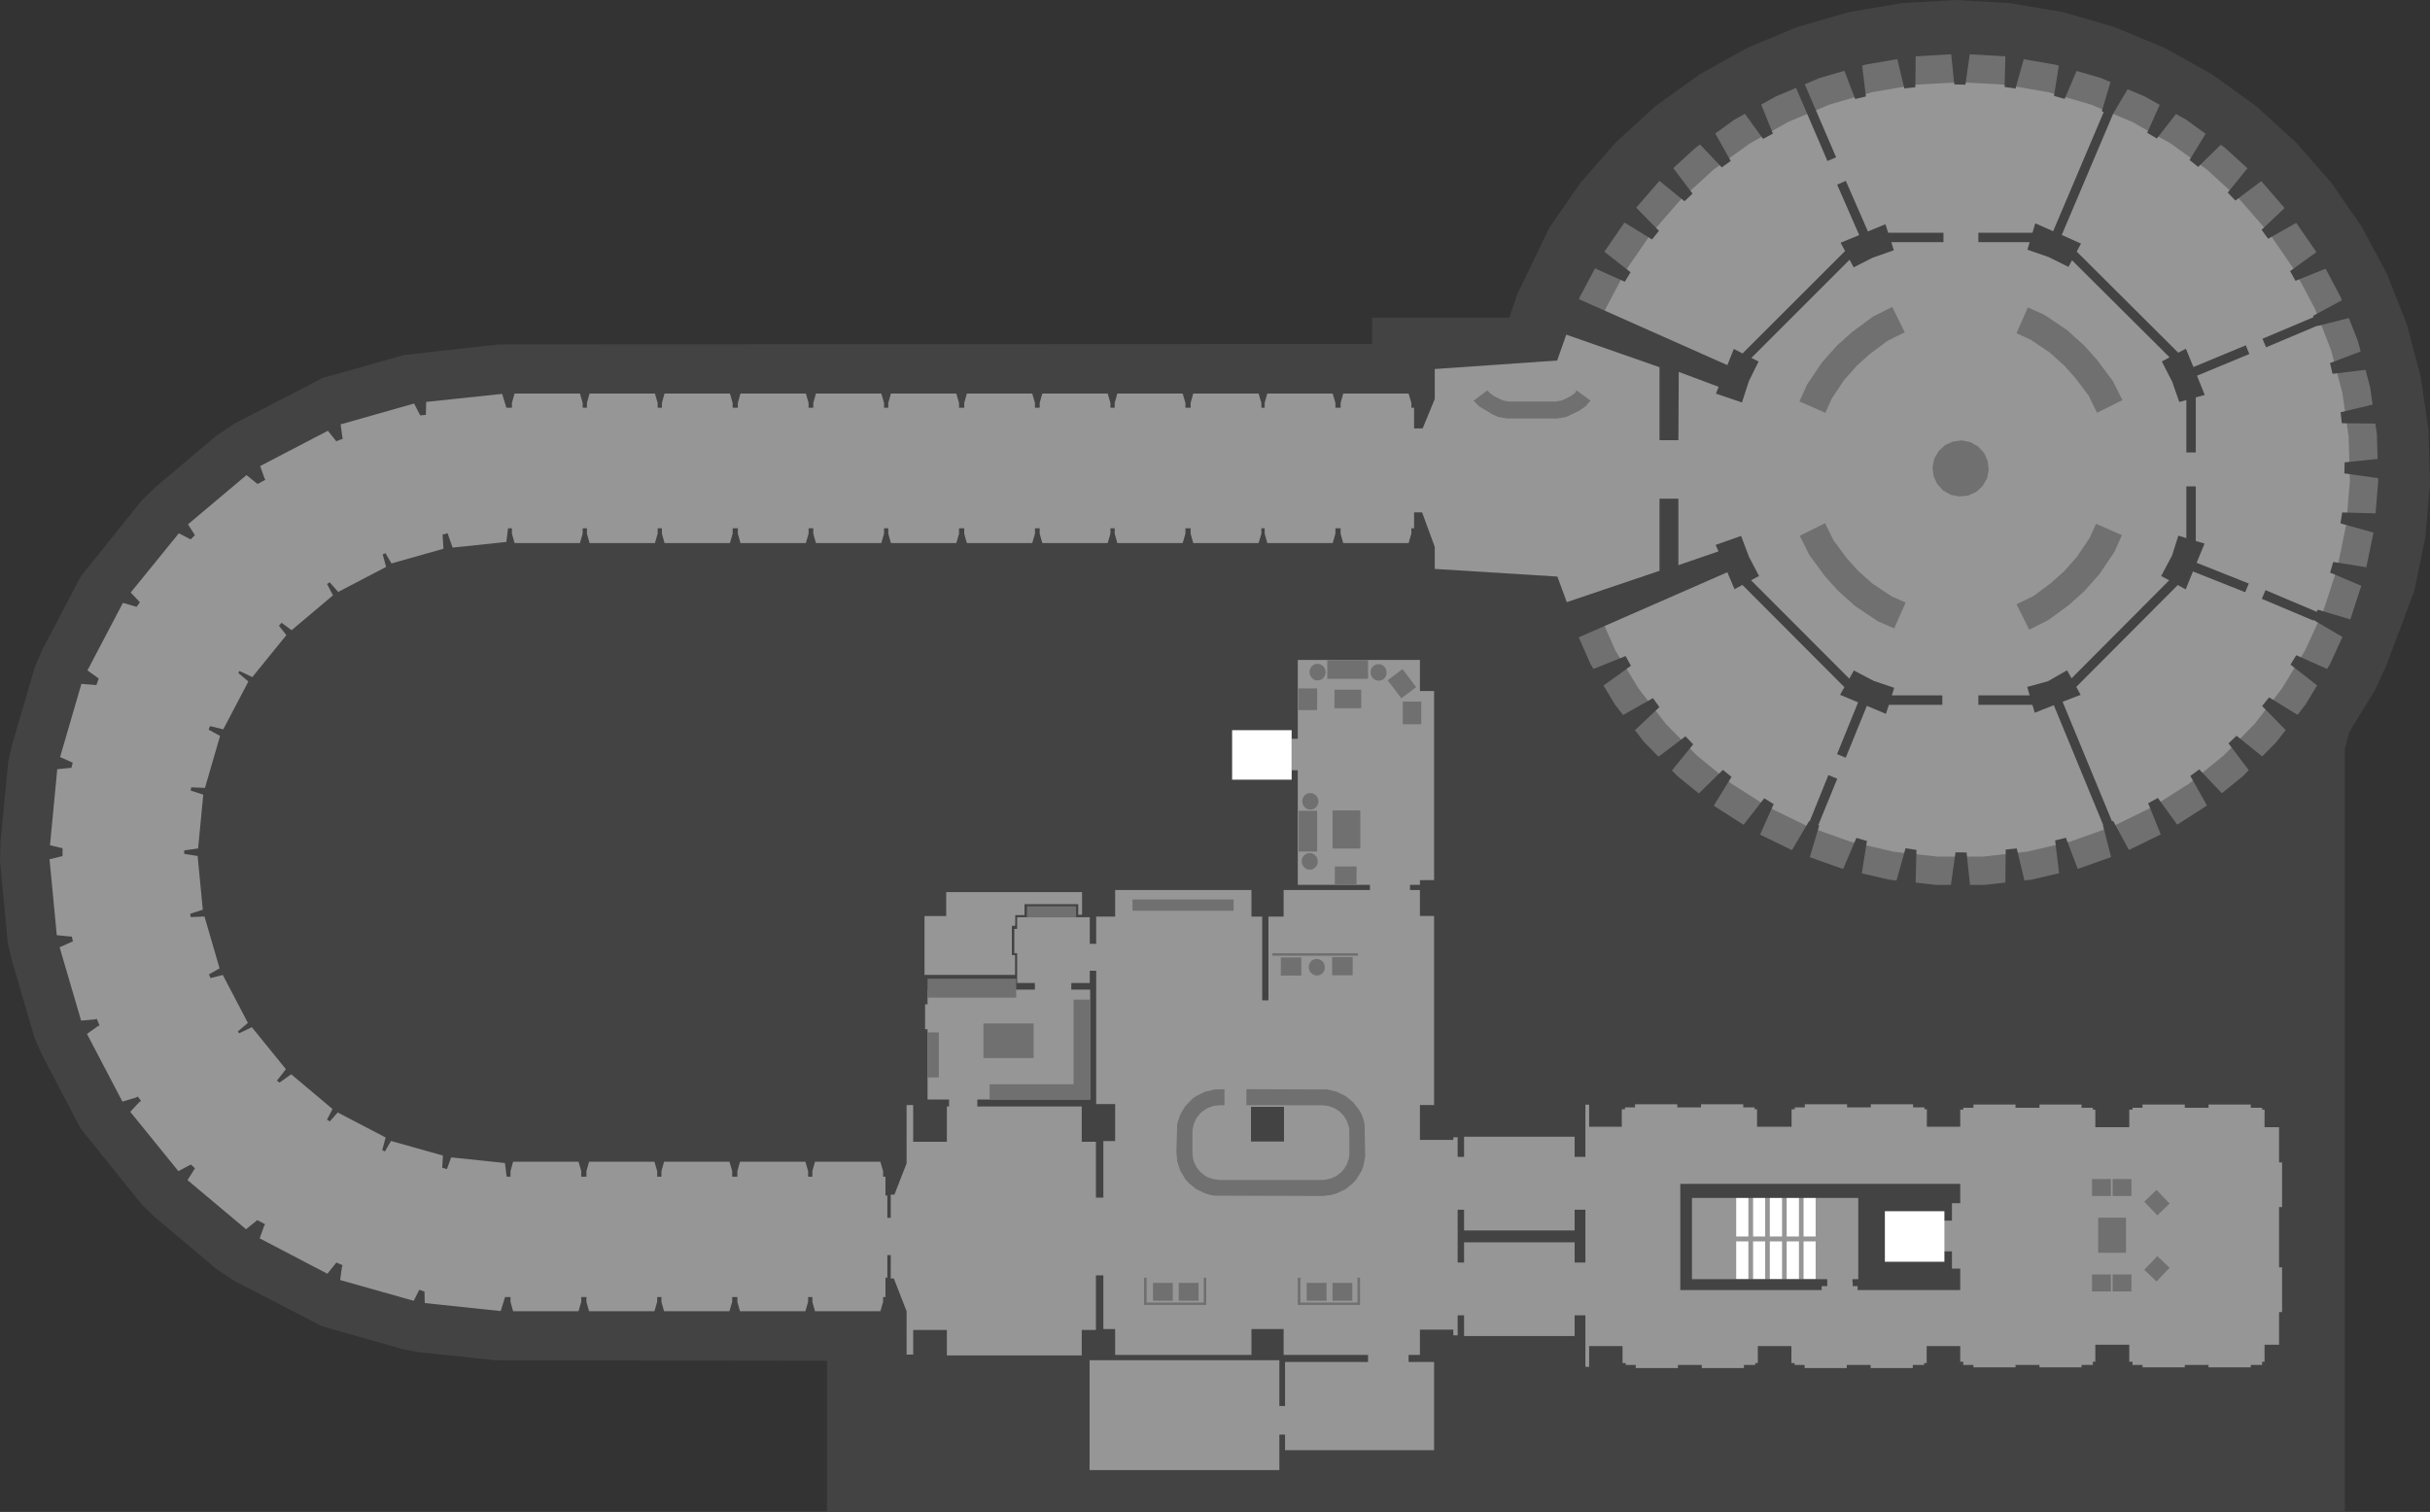 <?xml version="1.0" encoding="UTF-8" standalone="no"?>
<svg xmlns:ffdec="https://www.free-decompiler.com/flash" xmlns:xlink="http://www.w3.org/1999/xlink" ffdec:objectType="shape" height="801.65px" width="1288.05px" xmlns="http://www.w3.org/2000/svg">
  <rect width="100%" height="100%" fill="#333333" stroke="none"/>
  <g transform="matrix(1.0, 0.0, 0.0, 1.0, 872.6, 435.45)">
    <path d="M53.3 -409.95 L79.75 -421.0 107.25 -429.0 135.5 -433.8 164.15 -435.45 192.75 -433.8 221.0 -429.0 248.5 -421.0 274.95 -409.95 299.95 -396.0 323.15 -379.3 344.3 -360.05 363.15 -338.55 379.4 -315.05 392.75 -289.95 403.2 -263.35 410.5 -235.8 414.65 -207.6 415.45 -179.1 413.0 -150.75 407.15 -122.2 392.25 -82.5 386.45 -69.85 372.65 -47.25 370.3 -38.5 370.3 366.2 -434.2 366.2 -434.2 286.05 -609.55 285.8 -651.35 281.4 -659.8 279.7 -701.8 267.8 -748.3 243.75 -758.0 237.3 -791.0 209.5 -797.45 203.2 -829.95 162.75 -850.25 123.95 -854.35 114.7 -866.45 73.25 -868.45 64.65 -872.6 20.95 -872.3 10.75 -868.2 -31.85 -865.95 -41.35 -854.1 -81.95 -849.8 -91.7 -829.7 -129.95 -797.2 -170.45 -790.3 -177.1 -757.75 -204.55 -748.05 -211.0 -701.55 -235.05 -658.55 -247.2 -608.1 -252.85 -145.3 -253.05 -145.25 -267.05 -72.6 -267.05 -68.3 -279.5 -51.35 -314.7 -34.85 -338.55 -16.05 -360.05 5.05 -379.3 28.3 -396.0 53.3 -409.95" fill="#434343" fill-rule="evenodd" stroke="none"/>
    <path d="M-382.55 50.25 L-371.05 50.25 -371.05 37.55 -299.05 37.55 -299.05 49.55 -301.05 49.55 -301.05 43.95 -329.55 43.95 -329.55 49.75 -334.45 49.75 -334.45 54.95 -334.55 54.95 -334.55 55.45 -336.25 55.45 -336.25 70.95 -334.55 70.95 -334.55 81.45 -382.55 81.45 -382.55 50.25" fill="#969696" fill-rule="evenodd" stroke="none"/>
    <path d="M155.45 228.05 L155.45 211.75 162.05 211.75 162.05 202.5 166.45 202.5 166.45 192.25 18.05 192.25 18.05 248.55 93.0 248.55 93.0 246.45 95.95 246.45 95.95 242.8 24.25 242.8 24.25 199.7 112.4 199.7 112.4 242.8 109.3 242.8 109.3 244.25 109.45 244.25 109.45 246.45 112.05 246.45 112.05 248.55 166.45 248.55 166.45 237.2 162.05 237.2 162.05 228.05 155.45 228.05 M-37.95 223.25 L-37.95 233.95 -32.25 233.95 -32.25 205.95 -37.95 205.95 -37.95 216.95 -96.55 216.95 -96.55 205.95 -99.95 205.95 -99.95 233.95 -96.55 233.95 -96.55 223.25 -37.95 223.25 M-304.75 85.75 L-304.75 89.25 -294.75 89.25 -294.75 147.55 -354.55 147.55 -354.55 151.2 -299.2 151.2 -299.2 169.95 -291.7 169.95 -291.7 199.55 -287.75 199.55 -287.75 169.55 -281.5 169.55 -281.5 149.95 -291.55 149.95 -291.55 79.25 -294.95 79.25 -294.95 85.75 -304.75 85.75 M259.65 -375.0 L280.65 -363.2 300.15 -349.1 317.95 -332.85 333.7 -314.75 347.3 -294.95 358.55 -273.7 367.3 -251.3 373.5 -228.1 376.95 -204.35 377.65 -180.35 375.55 -156.5 370.75 -133.0 363.3 -110.1 353.25 -88.3 340.8 -67.75 326.05 -48.75 309.25 -31.55 290.55 -16.35 270.3 -3.35 248.65 7.2 225.95 15.25 202.45 20.7 178.45 23.45 154.3 23.45 130.4 20.7 106.9 15.25 84.15 7.2 62.5 -3.35 42.2 -16.35 23.5 -31.55 6.7 -48.75 -8.0 -67.75 -20.5 -88.3 -38.25 -105.75 -47.1 -129.75 -112.1 -133.8 -112.1 -145.5 -118.8 -163.8 -123.05 -163.8 -123.05 -155.35 -124.5 -155.35 -124.5 -152.5 -125.95 -147.5 -160.6 -147.5 -162.0 -152.5 -162.0 -155.35 -164.75 -155.35 -164.75 -152.5 -166.2 -147.5 -200.85 -147.5 -202.25 -152.5 -202.25 -155.35 -204.0 -155.35 -204.0 -152.5 -205.45 -147.5 -240.1 -147.5 -241.5 -152.5 -241.5 -155.35 -244.25 -155.35 -244.25 -152.5 -245.7 -147.5 -280.35 -147.5 -281.75 -152.5 -281.75 -155.35 -284.0 -155.35 -284.0 -152.5 -285.45 -147.5 -320.1 -147.5 -321.5 -152.5 -321.5 -155.35 -324.0 -155.35 -324.0 -152.5 -325.45 -147.5 -360.1 -147.5 -361.5 -152.5 -361.5 -155.35 -364.25 -155.35 -364.25 -152.5 -365.7 -147.5 -400.35 -147.5 -401.75 -152.5 -401.75 -155.35 -404.0 -155.35 -404.0 -152.5 -405.45 -147.5 -440.1 -147.5 -441.5 -152.5 -441.5 -155.35 -444.0 -155.35 -444.0 -152.5 -445.45 -147.5 -480.1 -147.5 -481.5 -152.5 -481.5 -155.35 -484.25 -155.35 -484.25 -152.5 -485.7 -147.5 -520.35 -147.5 -521.75 -152.5 -521.75 -155.35 -524.0 -155.35 -524.0 -152.5 -525.45 -147.5 -560.1 -147.5 -561.5 -152.5 -561.5 -155.35 -563.75 -155.35 -563.75 -152.5 -565.2 -147.5 -599.85 -147.5 -601.25 -152.5 -601.25 -155.35 -603.3 -155.35 -604.2 -148.1 -632.7 -145.1 -635.35 -152.7 -638.0 -152.0 -637.55 -144.5 -665.1 -136.7 -668.25 -142.1 -669.75 -141.55 -667.95 -134.85 -693.35 -121.6 -697.85 -126.7 -699.25 -125.8 -696.1 -119.8 -718.05 -101.3 -723.35 -105.25 -724.75 -103.7 -720.8 -98.7 -738.85 -76.45 -745.7 -79.7 -746.25 -78.6 -740.95 -74.1 -754.25 -48.75 -761.25 -50.45 -762.05 -48.6 -755.95 -45.25 -763.95 -17.7 -771.25 -18.0 -771.55 -16.3 -764.85 -14.1 -767.6 14.4 -774.95 15.45 -774.95 17.3 -767.85 18.4 -765.1 46.9 -771.8 49.05 -771.5 50.8 -764.2 50.5 -756.2 78.0 -761.85 81.15 -761.0 83.15 -754.5 81.5 -741.2 106.9 -746.55 111.45 -745.85 112.4 -739.1 109.2 -721.05 131.45 -725.55 137.2 -725.85 137.45 -724.45 138.55 -718.25 134.15 -696.35 152.55 -699.25 158.2 -697.8 159.15 -693.6 154.4 -668.2 167.65 -670.0 174.4 -668.55 175.05 -665.35 169.5 -637.8 177.25 -638.2 183.7 -635.7 184.4 -633.45 178.2 -604.95 181.2 -604.05 188.45 -602.0 188.45 -602.0 185.5 -600.6 180.5 -565.95 180.5 -564.5 185.5 -564.5 188.45 -561.75 188.45 -561.75 185.5 -560.35 180.5 -525.7 180.5 -524.25 185.5 -524.25 188.45 -522.0 188.45 -522.0 185.5 -520.6 180.5 -485.95 180.5 -484.5 185.5 -484.5 188.45 -481.75 188.45 -481.75 185.5 -480.35 180.5 -445.7 180.5 -444.25 185.5 -444.25 188.45 -442.0 188.45 -442.0 185.5 -440.6 180.5 -405.95 180.5 -404.5 185.5 -404.5 188.45 -403.25 188.45 -403.25 198.45 -402.25 198.45 -402.25 210.25 -400.45 210.25 -400.45 197.95 -398.5 197.95 -392.05 181.4 -392.05 150.45 -388.55 150.45 -388.55 169.95 -370.7 169.95 -370.7 151.2 -369.55 151.2 -369.55 147.55 -380.95 147.55 -380.95 110.25 -382.25 110.25 -382.25 97.05 -380.95 97.05 -380.95 89.25 -324.05 89.25 -324.05 85.75 -333.45 85.75 -333.45 69.95 -334.95 69.95 -334.95 57.05 -333.45 57.05 -333.45 50.9 -294.95 50.9 -294.95 64.95 -291.55 64.95 -291.55 50.55 -281.5 50.55 -281.5 36.45 -209.25 36.45 -209.25 50.55 -203.55 50.55 -203.55 94.95 -200.25 94.95 -200.25 50.55 -192.2 50.55 -192.2 36.45 -146.45 36.45 -146.45 33.7 -184.7 33.7 -184.7 -27.05 -187.95 -27.05 -187.95 -43.75 -184.7 -43.75 -184.7 -85.55 -119.95 -85.55 -119.95 -69.05 -112.45 -69.05 -112.45 31.2 -119.95 31.2 -119.95 33.7 -125.2 33.7 -125.2 36.45 -119.95 36.45 -119.95 50.2 -112.45 50.2 -112.45 150.45 -119.95 150.45 -119.95 168.95 -102.25 168.95 -102.25 167.55 -99.95 167.55 -99.95 177.95 -96.55 177.95 -96.55 167.25 -37.95 167.25 -37.95 177.95 -32.25 177.95 -32.25 150.25 -30.25 150.25 -30.25 161.95 -12.95 161.95 -12.95 152.7 -11.25 152.7 -11.25 151.7 -5.95 151.7 -5.95 150.05 16.45 150.05 16.45 151.7 29.05 151.7 29.05 150.05 51.45 150.05 51.45 151.7 57.45 151.7 57.45 152.7 58.75 152.7 58.75 161.95 77.05 161.95 77.05 152.7 78.75 152.7 78.75 151.7 84.05 151.7 84.05 150.05 106.45 150.05 106.45 151.7 119.05 151.7 119.05 150.05 141.45 150.05 141.45 151.7 147.45 151.7 147.45 152.7 148.75 152.7 148.75 161.95 166.45 161.95 166.45 152.9 168.05 152.9 168.05 151.9 173.45 151.9 173.45 150.2 195.75 150.2 195.75 151.9 208.45 151.9 208.45 150.2 230.75 150.2 230.75 151.9 236.75 151.9 236.75 152.9 238.05 152.9 238.05 162.2 256.05 162.2 256.05 152.9 257.75 152.9 257.75 151.9 263.05 151.9 263.05 150.2 285.45 150.2 285.45 151.9 298.05 151.9 298.05 150.2 320.45 150.2 320.45 151.9 326.45 151.9 326.45 152.9 327.75 152.9 327.75 162.2 335.45 162.2 335.45 180.9 337.05 180.9 337.05 204.55 335.45 204.55 335.45 236.5 337.05 236.5 337.05 260.25 335.45 260.25 335.45 277.55 327.75 277.55 327.75 286.55 326.45 286.55 326.45 288.25 320.45 288.25 320.45 289.55 298.05 289.55 298.05 288.25 285.45 288.25 285.45 289.55 263.05 289.55 263.05 288.25 257.75 288.25 257.75 286.55 256.05 286.55 256.05 277.55 238.05 277.55 238.05 286.55 236.75 286.55 236.75 288.25 230.75 288.25 230.75 289.55 208.45 289.55 208.45 288.25 195.75 288.25 195.75 289.55 173.45 289.55 173.45 288.25 168.05 288.25 168.05 286.55 166.45 286.55 166.45 278.25 148.65 278.25 148.65 287.25 147.3 287.25 147.3 288.25 141.3 288.25 141.3 289.9 118.95 289.9 118.95 288.25 106.3 288.25 106.3 289.9 83.95 289.9 83.95 288.25 78.65 288.25 78.65 287.25 76.95 287.25 76.95 278.25 59.15 278.25 59.15 287.25 57.8 287.25 57.8 288.25 51.8 288.25 51.8 289.9 29.45 289.9 29.45 288.25 16.8 288.25 16.8 289.9 -5.55 289.9 -5.55 288.25 -10.85 288.25 -10.85 287.25 -12.55 287.25 -12.55 278.25 -30.25 278.25 -30.25 289.25 -32.25 289.25 -32.25 261.95 -37.95 261.95 -37.95 272.95 -96.55 272.95 -96.55 261.95 -99.95 261.95 -99.95 272.55 -102.25 272.55 -102.25 269.55 -119.95 269.55 -119.95 282.95 -125.95 282.95 -125.95 286.7 -112.45 286.7 -112.45 333.45 -191.45 333.45 -191.45 325.2 -194.45 325.2 -194.45 344.0 -295.05 344.0 -295.05 285.75 -194.45 285.75 -194.45 310.05 -191.45 310.05 -191.45 286.7 -147.45 286.7 -147.45 282.95 -192.2 282.95 -192.2 269.25 -209.25 269.25 -209.25 282.95 -281.5 282.95 -281.5 269.25 -287.75 269.25 -287.75 240.75 -291.7 240.75 -291.7 269.7 -299.2 269.7 -299.2 283.2 -370.7 283.2 -370.7 269.7 -388.55 269.7 -388.55 282.75 -392.05 282.75 -392.05 259.75 -398.8 242.45 -400.45 242.45 -400.45 230.05 -402.25 230.05 -402.25 241.95 -403.25 241.95 -403.25 252.25 -404.5 252.25 -404.5 254.8 -405.95 259.8 -440.6 259.8 -442.0 254.8 -442.0 252.25 -444.25 252.25 -444.25 254.8 -445.7 259.8 -480.35 259.8 -481.75 254.8 -481.75 252.25 -484.5 252.25 -484.5 254.8 -485.95 259.8 -520.6 259.8 -522.0 254.8 -522.0 252.25 -524.25 252.25 -524.25 254.8 -525.7 259.8 -560.35 259.8 -561.75 254.8 -561.75 252.25 -564.5 252.25 -564.5 254.8 -565.95 259.8 -600.6 259.8 -602.0 254.8 -602.0 252.25 -604.95 252.25 -604.95 252.45 -607.2 259.7 -647.45 255.45 -647.6 249.4 -650.35 248.4 -653.3 254.25 -692.3 243.25 -691.35 236.3 -691.0 235.4 -694.3 233.95 -699.05 239.9 -734.95 221.15 -732.6 214.55 -732.05 213.7 -736.2 211.45 -736.3 211.55 -742.2 216.3 -773.2 190.25 -769.45 184.3 -769.2 184.0 -771.45 182.0 -778.05 185.5 -803.55 154.05 -798.8 148.95 -797.85 148.25 -799.6 145.95 -800.45 146.45 -807.7 148.65 -826.5 112.75 -820.8 108.7 -819.85 108.25 -821.35 104.7 -822.05 105.0 -829.6 105.7 -841.0 66.8 -834.6 63.95 -833.95 63.75 -834.55 61.05 -834.95 61.15 -842.5 60.4 -846.35 20.15 -839.55 18.45 -839.45 18.45 -839.45 14.3 -846.1 12.7 -842.25 -27.6 -834.75 -28.35 -834.05 -31.1 -834.35 -31.2 -840.75 -34.05 -829.45 -72.85 -821.85 -72.25 -821.55 -72.1 -820.25 -75.75 -820.6 -75.95 -826.25 -80.0 -807.45 -115.8 -800.2 -113.7 -798.45 -116.1 -803.3 -121.3 -777.8 -152.7 -771.55 -149.45 -769.3 -151.7 -772.95 -157.45 -741.95 -183.55 -736.1 -178.85 -731.95 -181.05 -732.35 -181.75 -734.7 -188.35 -698.8 -207.05 -694.35 -201.5 -690.85 -202.85 -691.1 -203.5 -692.05 -210.45 -653.1 -221.5 -649.85 -215.2 -646.85 -215.5 -646.7 -222.35 -606.45 -226.6 -604.2 -219.35 -604.2 -219.25 -601.25 -219.25 -601.25 -221.8 -599.85 -226.8 -565.2 -226.8 -563.75 -221.8 -563.75 -219.25 -561.5 -219.25 -561.5 -221.8 -560.1 -226.8 -525.45 -226.8 -524.0 -221.8 -524.0 -219.25 -521.75 -219.25 -521.75 -221.8 -520.35 -226.8 -485.7 -226.8 -484.25 -221.8 -484.25 -219.25 -481.5 -219.25 -481.5 -221.8 -480.1 -226.8 -445.45 -226.8 -444.0 -221.8 -444.0 -219.25 -441.5 -219.25 -441.5 -221.8 -440.1 -226.8 -405.45 -226.8 -404.0 -221.8 -404.0 -219.25 -401.75 -219.25 -401.75 -221.8 -400.35 -226.8 -365.7 -226.8 -364.25 -221.8 -364.25 -219.25 -361.5 -219.25 -361.5 -221.8 -360.1 -226.8 -325.45 -226.8 -324.0 -221.8 -324.0 -219.25 -321.5 -219.25 -321.5 -221.8 -320.1 -226.8 -285.45 -226.8 -284.0 -221.8 -284.0 -219.25 -281.75 -219.25 -281.75 -221.8 -280.35 -226.8 -245.7 -226.8 -244.25 -221.8 -244.25 -219.25 -241.5 -219.25 -241.5 -221.8 -240.1 -226.8 -205.45 -226.8 -204.0 -221.8 -204.0 -219.25 -202.25 -219.25 -202.25 -221.8 -200.85 -226.8 -166.2 -226.8 -164.75 -221.8 -164.75 -219.25 -162.0 -219.25 -162.0 -221.8 -160.6 -226.8 -125.95 -226.8 -124.5 -221.8 -124.5 -219.25 -123.05 -219.25 -123.05 -208.3 -118.5 -208.3 -112.1 -223.85 -112.1 -239.8 -47.2 -244.3 -40.25 -264.05 -30.8 -261.0 -25.8 -273.7 -14.55 -294.95 -0.95 -314.75 14.9 -332.85 32.65 -349.1 52.2 -363.2 73.2 -375.0 95.4 -384.3 118.55 -391.1 142.3 -395.2 166.4 -396.55 190.5 -395.2 214.25 -391.1 237.4 -384.3 259.65 -375.0" fill="#969696" fill-rule="evenodd" stroke="none"/>
    <path d="M-43.2 -223.8 L-40.2 -225.35 -37.85 -227.0 -36.95 -228.45 -29.5 -223.05 -32.2 -220.0 -35.5 -217.7 -42.45 -214.35 -47.1 -213.55 -73.6 -213.55 -78.35 -214.35 -81.55 -215.75 -88.6 -220.0 -91.5 -223.0 -84.25 -228.45 -82.85 -227.0 -80.6 -225.35 -75.85 -223.1 -72.85 -222.55 -47.85 -222.55 -44.95 -223.1 -43.2 -223.8" fill="#707070" fill-rule="evenodd" stroke="none"/>
    <path d="M-247.0 155.45 L-244.3 151.0 -240.7 147.25 -238.55 145.7 -233.85 143.4 -228.75 142.2 -223.55 142.05 -223.55 150.55 -226.05 150.55 -229.45 150.95 -232.5 152.05 -235.25 153.8 -236.5 154.95 -238.5 157.55 -239.85 160.5 -240.5 163.75 -240.55 175.2 -240.25 178.65 -239.85 180.2 -238.5 183.2 -236.5 185.8 -233.95 187.9 -232.5 188.7 -229.45 189.75 -226.05 190.2 -171.85 190.2 -170.05 190.05 -166.85 189.3 -163.95 187.9 -161.45 185.8 -160.3 184.55 -158.6 181.75 -157.6 178.65 -157.35 177.0 -157.35 163.75 -157.6 162.15 -158.6 159.0 -160.3 156.2 -162.6 153.8 -165.35 152.05 -168.5 150.95 -171.85 150.55 -211.95 150.55 -211.95 142.05 -169.1 142.2 -164.05 143.4 -159.35 145.7 -155.3 149.0 -152.1 153.15 -150.85 155.45 -149.95 157.9 -149.3 160.45 -148.95 177.75 -149.95 182.9 -150.85 185.3 -153.6 189.75 -155.3 191.75 -159.35 195.05 -164.05 197.3 -166.55 198.05 -171.6 198.7 -228.75 198.5 -231.35 198.05 -233.85 197.3 -238.55 195.05 -242.55 191.75 -244.3 189.75 -247.0 185.3 -248.6 180.3 -249.05 175.25 -248.6 160.45 -247.0 155.45" fill="#707070" fill-rule="evenodd" stroke="none"/>
    <path d="M-272.3 47.45 L-272.3 41.45 -218.7 41.45 -218.7 47.45 -272.3 47.45" fill="#707070" fill-rule="evenodd" stroke="none"/>
    <path d="M-166.25 -5.75 L-151.55 -5.75 -151.55 14.45 -166.25 14.45 -166.25 -5.75" fill="#707070" fill-rule="evenodd" stroke="none"/>
    <path d="M-153.55 33.45 L-165.05 33.45 -165.05 23.95 -153.55 23.95 -153.55 33.45" fill="#707070" fill-rule="evenodd" stroke="none"/>
    <path d="M-184.25 -5.55 L-174.45 -5.55 -174.45 16.05 -184.25 16.05 -184.25 -5.55" fill="#707070" fill-rule="evenodd" stroke="none"/>
    <path d="M-169.05 -75.55 L-169.05 -85.45 -147.45 -85.45 -147.45 -75.55 -169.05 -75.55" fill="#707070" fill-rule="evenodd" stroke="none"/>
    <path d="M-165.25 -69.75 L-151.05 -69.75 -151.05 -59.95 -165.25 -59.95 -165.25 -69.75" fill="#707070" fill-rule="evenodd" stroke="none"/>
    <path d="M-184.45 -70.45 L-174.45 -70.45 -174.45 -58.95 -184.45 -58.95 -184.45 -70.45" fill="#707070" fill-rule="evenodd" stroke="none"/>
    <path d="M-129.05 -63.45 L-119.25 -63.45 -119.25 -51.45 -129.05 -51.45 -129.05 -63.45" fill="#707070" fill-rule="evenodd" stroke="none"/>
    <path d="M-129.2 -80.7 L-121.95 -71.1 -129.8 -65.2 -137.05 -74.75 -129.2 -80.7" fill="#707070" fill-rule="evenodd" stroke="none"/>
    <path d="M-302.2 45.05 L-302.2 50.9 -328.25 50.9 -328.25 45.05 -302.2 45.05" fill="#707070" fill-rule="evenodd" stroke="none"/>
    <path d="M-333.95 83.45 L-333.95 93.5 -380.95 93.5 -380.95 83.45 -333.95 83.45" fill="#707070" fill-rule="evenodd" stroke="none"/>
    <path d="M-324.7 107.2 L-324.7 125.55 -351.3 125.55 -351.3 107.2 -324.7 107.2" fill="#707070" fill-rule="evenodd" stroke="none"/>
    <path d="M-380.95 111.95 L-374.95 111.95 -374.95 135.8 -380.95 135.8 -380.95 111.95" fill="#707070" fill-rule="evenodd" stroke="none"/>
    <path d="M-303.55 94.55 L-294.75 94.55 -294.75 147.55 -348.05 147.55 -348.05 139.45 -303.55 139.45 -303.55 94.55" fill="#707070" fill-rule="evenodd" stroke="none"/>
    <path d="M-178.5 16.8 L-177.0 17.05 -175.7 17.8 -174.7 18.95 -174.2 20.4 -174.1 21.95 -174.55 23.4 -175.5 24.55 -176.75 25.4 -178.25 25.7 -179.7 25.45 -181.0 24.7 -182.0 23.55 -182.55 22.15 -182.6 20.55 -182.2 19.15 -181.25 17.95 -180.0 17.15 -178.5 16.8" fill="#707070" fill-rule="evenodd" stroke="none"/>
    <path d="M-171.95 73.95 L-170.95 75.05 -170.45 76.5 -170.35 78.05 -170.8 79.5 -171.75 80.7 -173.0 81.5 -174.5 81.8 -175.95 81.55 -177.25 80.8 -178.25 79.7 -178.8 78.25 -178.85 76.7 -178.45 75.25 -177.5 74.05 -176.25 73.25 -174.75 72.95 -173.25 73.2 -171.95 73.95" fill="#707070" fill-rule="evenodd" stroke="none"/>
    <path d="M-178.2 -15.0 L-176.7 -14.75 -175.35 -14.05 -174.35 -12.85 -173.8 -11.45 -173.75 -9.95 -174.25 -8.45 -175.2 -7.25 -176.45 -6.45 -177.85 -6.2 -179.35 -6.35 -180.7 -7.1 -181.7 -8.3 -182.25 -9.75 -182.3 -11.25 -181.8 -12.75 -180.95 -13.95 Q-180.25 -14.3 -179.6 -14.7 L-178.2 -15.0" fill="#707070" fill-rule="evenodd" stroke="none"/>
    <path d="M-144.5 -75.5 L-145.5 -76.6 -146.05 -78.05 -146.1 -79.6 -145.7 -81.05 -144.75 -82.25 Q-144.1 -82.6 -143.5 -83.05 L-142.0 -83.35 -140.5 -83.1 -139.2 -82.35 -138.2 -81.2 -137.7 -79.75 -137.6 -78.25 -138.05 -76.8 -139.0 -75.55 -140.25 -74.8 -141.75 -74.5 -143.2 -74.75 -144.5 -75.5" fill="#707070" fill-rule="evenodd" stroke="none"/>
    <path d="M-174.3 -83.5 L-172.85 -83.25 Q-172.2 -82.85 -171.55 -82.55 L-170.55 -81.35 -170.0 -79.95 -169.95 -78.45 -170.45 -76.95 -171.3 -75.75 -172.6 -74.95 -174.05 -74.7 -175.55 -74.85 -176.85 -75.6 -177.85 -76.8 -178.45 -78.25 -178.45 -79.75 -178.0 -81.25 -177.05 -82.45 -175.8 -83.25 -174.3 -83.5" fill="#707070" fill-rule="evenodd" stroke="none"/>
    <path d="M213.25 -386.55 L190.0 -390.55 166.45 -391.85 142.9 -390.55 119.65 -386.55 97.0 -379.95 75.25 -370.8 54.7 -359.25 35.65 -345.5 18.25 -329.6 2.8 -311.85 -10.55 -292.5 -21.55 -271.75 -26.45 -259.25 -40.35 -264.7 -35.2 -278.0 -23.35 -300.3 -9.05 -321.05 7.5 -340.1 26.15 -357.1 46.65 -371.95 68.65 -384.3 91.95 -394.1 116.25 -401.2 141.2 -405.5 166.45 -406.95 191.7 -405.5 216.65 -401.2 240.95 -394.1 264.25 -384.3 286.25 -371.95 306.75 -357.1 325.4 -340.1 341.95 -321.05 356.25 -300.3 368.05 -278.0 377.25 -254.55 383.7 -230.2 387.3 -205.25 388.0 -180.1 385.9 -155.0 380.8 -130.3 373.0 -106.35 362.5 -83.45 349.45 -61.85 333.95 -41.95 316.3 -23.95 296.7 -8.0 275.45 5.65 252.7 16.75 228.9 25.2 204.25 30.95 179.05 33.75 153.8 33.75 128.65 30.95 104.0 25.2 80.2 16.75 57.45 5.65 36.2 -8.0 16.55 -23.95 -1.05 -41.95 -16.55 -61.85 -29.6 -83.5 -39.85 -106.8 -26.2 -112.85 -16.3 -90.45 -4.1 -70.45 10.25 -51.8 26.7 -35.0 44.95 -20.1 64.8 -7.45 86.0 2.9 108.2 10.8 131.2 16.15 154.65 18.75 178.25 18.75 201.7 16.15 224.7 10.8 246.9 2.9 268.05 -7.45 287.95 -20.1 306.2 -35.0 322.65 -51.8 337.0 -70.45 349.2 -90.5 359.0 -111.85 366.3 -134.2 371.0 -157.1 373.0 -180.5 372.3 -204.0 369.0 -227.2 363.0 -249.85 354.45 -271.75 343.45 -292.5 330.15 -311.85 314.65 -329.6 297.25 -345.5 278.2 -359.25 257.65 -370.8 235.9 -379.95 213.25 -386.55" fill="#707070" fill-rule="evenodd" stroke="none"/>
    <path d="M151.75 -187.75 L152.7 -192.3 155.0 -196.3 158.45 -199.5 162.7 -201.35 167.3 -201.95 171.95 -201.0 175.95 -198.7 179.15 -195.25 181.0 -191.0 181.55 -186.35 180.65 -181.8 178.3 -177.75 174.9 -174.6 170.65 -172.7 166.0 -172.2 161.45 -173.1 157.4 -175.35 154.25 -178.85 152.3 -183.05 151.75 -187.75" fill="#707070" fill-rule="evenodd" stroke="none"/>
    <path d="M101.25 -252.35 L109.05 -259.35 120.2 -267.6 130.4 -272.7 137.05 -259.25 128.0 -254.8 118.55 -247.75 111.9 -241.8 105.0 -234.1 98.3 -224.05 94.95 -216.55 81.25 -222.6 85.15 -231.35 93.15 -243.3 101.25 -252.35" fill="#707070" fill-rule="evenodd" stroke="none"/>
    <path d="M101.65 -122.25 L94.65 -130.05 86.45 -141.2 81.4 -151.35 94.8 -158.05 99.25 -149.0 106.25 -139.55 112.25 -132.85 119.95 -126.0 130.0 -119.3 137.5 -115.95 131.45 -102.25 122.7 -106.1 110.75 -114.1 101.65 -122.25" fill="#707070" fill-rule="evenodd" stroke="none"/>
    <path d="M213.2 -106.7 L203.0 -101.6 196.3 -115.05 205.4 -119.5 214.75 -126.5 221.45 -132.5 228.3 -140.2 235.05 -150.25 238.45 -157.75 252.15 -151.7 248.25 -142.95 240.2 -131.0 232.05 -121.85 224.25 -114.85 213.2 -106.7" fill="#707070" fill-rule="evenodd" stroke="none"/>
    <path d="M223.0 -260.5 L232.05 -252.35 239.05 -244.55 247.3 -233.5 252.4 -223.3 238.95 -216.6 234.5 -225.7 227.45 -235.05 221.45 -241.75 213.8 -248.6 203.75 -255.35 196.25 -258.75 202.3 -272.45 211.05 -268.55 223.0 -260.5" fill="#707070" fill-rule="evenodd" stroke="none"/>
    <path d="M-193.7 81.8 L-193.7 72.2 -182.8 72.2 -182.8 81.8 -193.7 81.8" fill="#707070" fill-rule="evenodd" stroke="none"/>
    <path d="M-155.6 81.65 L-166.5 81.65 -166.5 72.0 -155.6 72.0 -155.6 81.65" fill="#707070" fill-rule="evenodd" stroke="none"/>
    <path d="M-198.2 71.3 L-198.2 69.95 -152.8 69.95 -152.8 71.3 -198.2 71.3" fill="#707070" fill-rule="evenodd" stroke="none"/>
    <path d="M-153.05 242.0 L-151.7 242.0 -151.7 256.45 -184.7 256.45 -184.7 242.0 -183.3 242.0 -183.3 255.2 -153.05 255.2 -153.05 242.0" fill="#707070" fill-rule="evenodd" stroke="none"/>
    <path d="M-179.95 244.75 L-169.45 244.75 -169.45 254.2 -179.95 254.2 -179.95 244.75" fill="#707070" fill-rule="evenodd" stroke="none"/>
    <path d="M-166.3 244.75 L-155.8 244.75 -155.8 254.2 -166.3 254.2 -166.3 244.75" fill="#707070" fill-rule="evenodd" stroke="none"/>
    <path d="M-234.55 242.0 L-233.2 242.0 -233.2 256.45 -266.2 256.45 -266.2 242.0 -264.8 242.0 -264.8 255.2 -234.55 255.2 -234.55 242.0" fill="#707070" fill-rule="evenodd" stroke="none"/>
    <path d="M-261.45 244.75 L-250.95 244.75 -250.95 254.2 -261.45 254.2 -261.45 244.75" fill="#707070" fill-rule="evenodd" stroke="none"/>
    <path d="M-247.8 244.75 L-237.3 244.75 -237.3 254.2 -247.8 254.2 -247.8 244.75" fill="#707070" fill-rule="evenodd" stroke="none"/>
    <path d="M239.55 228.8 L239.55 210.2 254.3 210.2 254.3 228.8 239.55 228.8" fill="#707070" fill-rule="evenodd" stroke="none"/>
    <path d="M236.3 249.3 L236.3 240.3 246.3 240.3 246.3 249.3 236.3 249.3" fill="#707070" fill-rule="evenodd" stroke="none"/>
    <path d="M247.2 249.3 L247.2 240.3 257.2 240.3 257.2 249.3 247.2 249.3" fill="#707070" fill-rule="evenodd" stroke="none"/>
    <path d="M270.9 230.55 L277.45 236.75 270.5 244.0 264.0 237.8 270.9 230.55" fill="#707070" fill-rule="evenodd" stroke="none"/>
    <path d="M236.3 198.7 L236.3 189.7 246.3 189.7 246.3 198.7 236.3 198.7" fill="#707070" fill-rule="evenodd" stroke="none"/>
    <path d="M247.2 198.7 L247.2 189.7 257.2 189.7 257.2 198.7 247.2 198.7" fill="#707070" fill-rule="evenodd" stroke="none"/>
    <path d="M270.5 195.45 L277.45 202.7 270.9 208.95 264.0 201.7 270.5 195.45" fill="#707070" fill-rule="evenodd" stroke="none"/>
    <path d="M126.8 -316.55 L128.25 -312.05 157.55 -312.05 157.55 -307.05 129.9 -307.05 131.25 -302.75 120.0 -298.8 109.95 -293.7 107.8 -297.75 55.75 -245.7 59.55 -243.75 54.45 -233.45 50.75 -222.05 36.95 -226.75 38.4 -230.35 17.25 -238.25 17.05 -202.05 7.05 -202.05 7.05 -240.75 -62.25 -264.95 -53.05 -284.55 43.0 -241.85 46.45 -250.45 51.05 -248.05 105.4 -302.35 103.05 -306.75 112.9 -310.8 101.2 -337.55 105.8 -339.55 117.5 -312.75 126.8 -316.55" fill="#434343" fill-rule="evenodd" stroke="none"/>
    <path d="M7.05 -132.8 L7.05 -171.05 17.05 -171.05 17.05 -135.8 38.3 -143.1 36.8 -146.55 50.3 -151.3 54.45 -140.25 59.8 -130.05 55.55 -127.8 107.65 -75.6 110.05 -79.95 120.55 -74.45 131.45 -70.75 130.2 -66.75 156.95 -66.75 156.95 -61.75 128.65 -61.75 127.05 -56.95 116.95 -61.2 105.75 -33.7 101.15 -35.6 112.3 -63.05 102.75 -67.05 105.05 -71.1 51.0 -125.3 46.8 -123.05 43.0 -132.05 -55.7 -88.8 -49.2 -113.8 7.05 -132.8" fill="#434343" fill-rule="evenodd" stroke="none"/>
    <path d="M176.05 -312.05 L204.75 -312.05 206.2 -317.05 215.7 -312.85 242.5 -376.05 241.5 -376.45 248.05 -398.5 258.7 -394.1 247.55 -375.25 220.25 -310.85 230.45 -306.3 228.2 -302.05 282.0 -248.45 286.05 -250.55 290.05 -240.85 317.8 -252.35 319.7 -247.75 291.95 -236.25 296.05 -226.05 291.3 -224.75 291.3 -195.55 286.3 -195.55 286.3 -223.35 282.55 -222.3 278.8 -233.05 273.3 -243.8 277.4 -246.0 225.7 -297.45 223.8 -293.95 213.2 -299.2 202.05 -303.05 203.25 -307.05 176.05 -307.05 176.05 -312.05" fill="#434343" fill-rule="evenodd" stroke="none"/>
    <path d="M-209.5 169.8 L-209.5 151.4 -192.0 151.4 -192.0 169.8 -209.5 169.8" fill="#434343" fill-rule="evenodd" stroke="none"/>
    <path d="M204.7 -61.75 L176.05 -61.75 176.05 -66.75 203.25 -66.75 201.95 -71.25 212.95 -74.25 223.05 -80.05 225.45 -75.8 277.2 -127.75 272.95 -130.05 278.75 -140.95 282.05 -151.45 286.3 -150.1 286.3 -177.55 291.3 -177.55 291.3 -148.6 295.95 -147.25 291.75 -137.05 319.4 -126.05 317.5 -121.45 289.8 -132.45 285.95 -122.95 281.75 -125.25 227.95 -71.25 230.25 -67.05 220.7 -63.35 246.9 0.05 247.5 -0.2 258.45 20.0 255.55 21.2 262.9 38.95 258.25 40.9 250.95 23.15 247.8 24.45 242.05 1.95 242.2 1.9 216.05 -61.55 205.95 -57.55 204.7 -61.75" fill="#434343" fill-rule="evenodd" stroke="none"/>
    <path d="M96.55 -24.5 L101.25 -22.55 91.2 2.05 91.7 2.25 85.15 24.3 82.55 23.25 80.15 29.15 75.5 27.2 77.95 21.3 74.5 19.95 86.3 -0.05 86.65 0.05 96.55 -24.5" fill="#434343" fill-rule="evenodd" stroke="none"/>
    <path d="M77.8 -392.6 L82.4 -394.55 100.65 -352.05 96.05 -350.1 77.8 -392.6" fill="#434343" fill-rule="evenodd" stroke="none"/>
    <path d="M172.45 -413.55 L169.2 -390.55 163.3 -390.7 160.95 -413.55 172.45 -413.55" fill="#434343" fill-rule="evenodd" stroke="none"/>
    <path d="M202.0 -410.85 L195.75 -388.5 189.95 -389.35 190.55 -412.35 202.0 -410.85" fill="#434343" fill-rule="evenodd" stroke="none"/>
    <path d="M230.9 -404.35 L221.8 -383.0 216.15 -384.6 219.75 -407.3 230.9 -404.35" fill="#434343" fill-rule="evenodd" stroke="none"/>
    <path d="M274.95 -386.05 L284.95 -380.3 270.65 -362.0 265.55 -365.05 274.95 -386.05" fill="#434343" fill-rule="evenodd" stroke="none"/>
    <path d="M309.15 -363.2 L292.55 -346.95 288.0 -350.6 300.0 -370.2 309.15 -363.2" fill="#434343" fill-rule="evenodd" stroke="none"/>
    <path d="M312.3 -329.1 L308.25 -333.35 322.75 -351.25 330.9 -343.1 312.3 -329.1" fill="#434343" fill-rule="evenodd" stroke="none"/>
    <path d="M329.65 -308.85 L326.2 -313.6 342.9 -329.45 349.9 -320.3 329.65 -308.85" fill="#434343" fill-rule="evenodd" stroke="none"/>
    <path d="M344.15 -286.55 L341.3 -291.7 359.95 -305.2 365.7 -295.25 344.15 -286.55" fill="#434343" fill-rule="evenodd" stroke="none"/>
    <path d="M373.7 -278.95 L378.15 -268.3 355.65 -262.55 355.55 -262.7 328.55 -251.3 326.65 -255.85 353.75 -267.3 353.5 -268.0 373.7 -278.95" fill="#434343" fill-rule="evenodd" stroke="none"/>
    <path d="M363.8 -237.25 L362.45 -242.95 383.95 -251.1 386.9 -240.05 363.8 -237.25" fill="#434343" fill-rule="evenodd" stroke="none"/>
    <path d="M368.7 -211.05 L368.05 -216.85 390.45 -222.25 391.95 -210.8 368.7 -211.05" fill="#434343" fill-rule="evenodd" stroke="none"/>
    <path d="M370.2 -190.3 L393.05 -192.7 393.05 -181.2 370.05 -184.45 370.2 -190.3" fill="#434343" fill-rule="evenodd" stroke="none"/>
    <path d="M368.0 -157.95 L368.9 -163.75 391.9 -163.1 390.4 -151.7 368.0 -157.95" fill="#434343" fill-rule="evenodd" stroke="none"/>
    <path d="M386.8 -133.85 L383.9 -122.8 362.5 -131.85 364.15 -137.5 386.8 -133.85" fill="#434343" fill-rule="evenodd" stroke="none"/>
    <path d="M355.45 -111.05 L355.95 -112.2 378.0 -105.6 373.65 -95.0 353.7 -106.75 353.55 -106.45 326.3 -117.95 328.25 -122.55 355.45 -111.05" fill="#434343" fill-rule="evenodd" stroke="none"/>
    <path d="M341.5 -83.05 L344.55 -88.05 365.55 -78.7 359.8 -68.75 341.5 -83.05" fill="#434343" fill-rule="evenodd" stroke="none"/>
    <path d="M326.45 -61.1 L330.15 -65.7 349.7 -53.7 342.7 -44.55 326.45 -61.1" fill="#434343" fill-rule="evenodd" stroke="none"/>
    <path d="M330.75 -30.95 L322.65 -22.75 308.65 -41.3 312.9 -45.35 330.75 -30.95" fill="#434343" fill-rule="evenodd" stroke="none"/>
    <path d="M288.4 -24.05 L293.15 -27.5 308.95 -10.8 299.8 -3.8 288.4 -24.05" fill="#434343" fill-rule="evenodd" stroke="none"/>
    <path d="M266.05 -9.55 L271.2 -12.35 284.7 6.25 Q279.75 9.15 274.75 12.0 L266.05 -9.55" fill="#434343" fill-rule="evenodd" stroke="none"/>
    <path d="M216.75 10.15 L222.45 8.75 230.65 30.25 219.55 33.2 216.75 10.15" fill="#434343" fill-rule="evenodd" stroke="none"/>
    <path d="M190.55 15.0 L196.4 14.4 201.75 36.75 190.3 38.25 190.55 15.0" fill="#434343" fill-rule="evenodd" stroke="none"/>
    <path d="M163.95 16.45 L169.8 16.55 172.2 39.45 160.7 39.45 163.95 16.45" fill="#434343" fill-rule="evenodd" stroke="none"/>
    <path d="M131.2 36.7 L137.45 14.3 143.25 15.2 142.65 38.2 131.2 36.7" fill="#434343" fill-rule="evenodd" stroke="none"/>
    <path d="M117.0 10.45 L113.4 33.15 102.3 30.2 111.4 8.8 117.0 10.45" fill="#434343" fill-rule="evenodd" stroke="none"/>
    <path d="M62.55 -12.2 L67.55 -9.1 58.2 11.9 48.25 6.15 62.55 -12.2" fill="#434343" fill-rule="evenodd" stroke="none"/>
    <path d="M24.05 -11.0 L40.65 -27.25 45.2 -23.55 33.2 -4.0 24.05 -11.0" fill="#434343" fill-rule="evenodd" stroke="none"/>
    <path d="M20.8 -45.05 L24.9 -40.8 10.4 -22.95 2.25 -31.05 20.8 -45.05" fill="#434343" fill-rule="evenodd" stroke="none"/>
    <path d="M3.55 -65.3 L7.0 -60.55 Q-1.3 -52.6 -9.7 -44.75 L-16.7 -53.85 3.55 -65.3" fill="#434343" fill-rule="evenodd" stroke="none"/>
    <path d="M-10.95 -87.6 L-8.1 -82.45 -26.75 -69.0 -32.5 -78.95 -10.95 -87.6" fill="#434343" fill-rule="evenodd" stroke="none"/>
    <path d="M142.65 -389.2 L136.8 -388.55 131.45 -410.95 142.9 -412.45 142.65 -389.2" fill="#434343" fill-rule="evenodd" stroke="none"/>
    <path d="M113.65 -407.35 L116.45 -384.3 110.75 -382.95 102.55 -404.45 113.65 -407.35" fill="#434343" fill-rule="evenodd" stroke="none"/>
    <path d="M48.45 -380.45 L58.45 -386.2 67.15 -364.6 61.95 -361.8 48.45 -380.45" fill="#434343" fill-rule="evenodd" stroke="none"/>
    <path d="M44.8 -350.1 L40.05 -346.7 24.25 -363.35 33.4 -370.35 44.8 -350.1" fill="#434343" fill-rule="evenodd" stroke="none"/>
    <path d="M2.45 -343.25 L10.55 -351.35 24.55 -332.8 20.3 -328.75 2.45 -343.25" fill="#434343" fill-rule="evenodd" stroke="none"/>
    <path d="M6.75 -313.05 L3.05 -308.5 -16.5 -320.5 -9.5 -329.6 6.75 -313.05" fill="#434343" fill-rule="evenodd" stroke="none"/>
    <path d="M-8.3 -291.1 L-11.35 -286.05 -32.35 -295.5 -26.6 -305.45 -8.3 -291.1" fill="#434343" fill-rule="evenodd" stroke="none"/>
    <path d="M126.5 206.75 L158.05 206.75 158.05 233.55 126.5 233.55 126.5 206.75" fill="#ffffff" fill-rule="evenodd" stroke="none"/>
    <path d="M-187.95 -48.3 L-187.95 -22.05 -219.5 -22.05 -219.5 -48.3 -187.95 -48.3" fill="#ffffff" fill-rule="evenodd" stroke="none"/>
    <path d="M47.7 242.65 L47.7 222.75 54.15 222.75 54.15 242.65 47.7 242.65" fill="#ffffff" fill-rule="evenodd" stroke="none"/>
    <path d="M63.05 222.75 L63.05 242.65 56.65 242.65 56.65 222.75 63.05 222.75" fill="#ffffff" fill-rule="evenodd" stroke="none"/>
    <path d="M65.5 242.65 L65.5 222.75 72.0 222.75 72.0 242.65 65.5 242.65" fill="#ffffff" fill-rule="evenodd" stroke="none"/>
    <path d="M74.45 242.65 L74.45 222.75 80.95 222.75 80.95 242.65 74.45 242.65" fill="#ffffff" fill-rule="evenodd" stroke="none"/>
    <path d="M83.4 242.65 L83.4 222.75 89.8 222.75 89.8 242.65 83.4 242.65" fill="#ffffff" fill-rule="evenodd" stroke="none"/>
    <path d="M47.7 220.15 L47.7 199.75 54.15 199.75 54.15 220.15 47.7 220.15" fill="#ffffff" fill-rule="evenodd" stroke="none"/>
    <path d="M63.05 199.75 L63.05 220.15 56.65 220.15 56.65 199.75 63.05 199.75" fill="#ffffff" fill-rule="evenodd" stroke="none"/>
    <path d="M65.5 220.15 L65.5 199.75 72.0 199.75 72.0 220.15 65.5 220.15" fill="#ffffff" fill-rule="evenodd" stroke="none"/>
    <path d="M74.45 220.15 L74.45 199.75 80.95 199.75 80.95 220.15 74.45 220.15" fill="#ffffff" fill-rule="evenodd" stroke="none"/>
    <path d="M83.4 220.15 L83.4 199.75 89.8 199.75 89.8 220.15 83.4 220.15" fill="#ffffff" fill-rule="evenodd" stroke="none"/>
  </g>
</svg>
